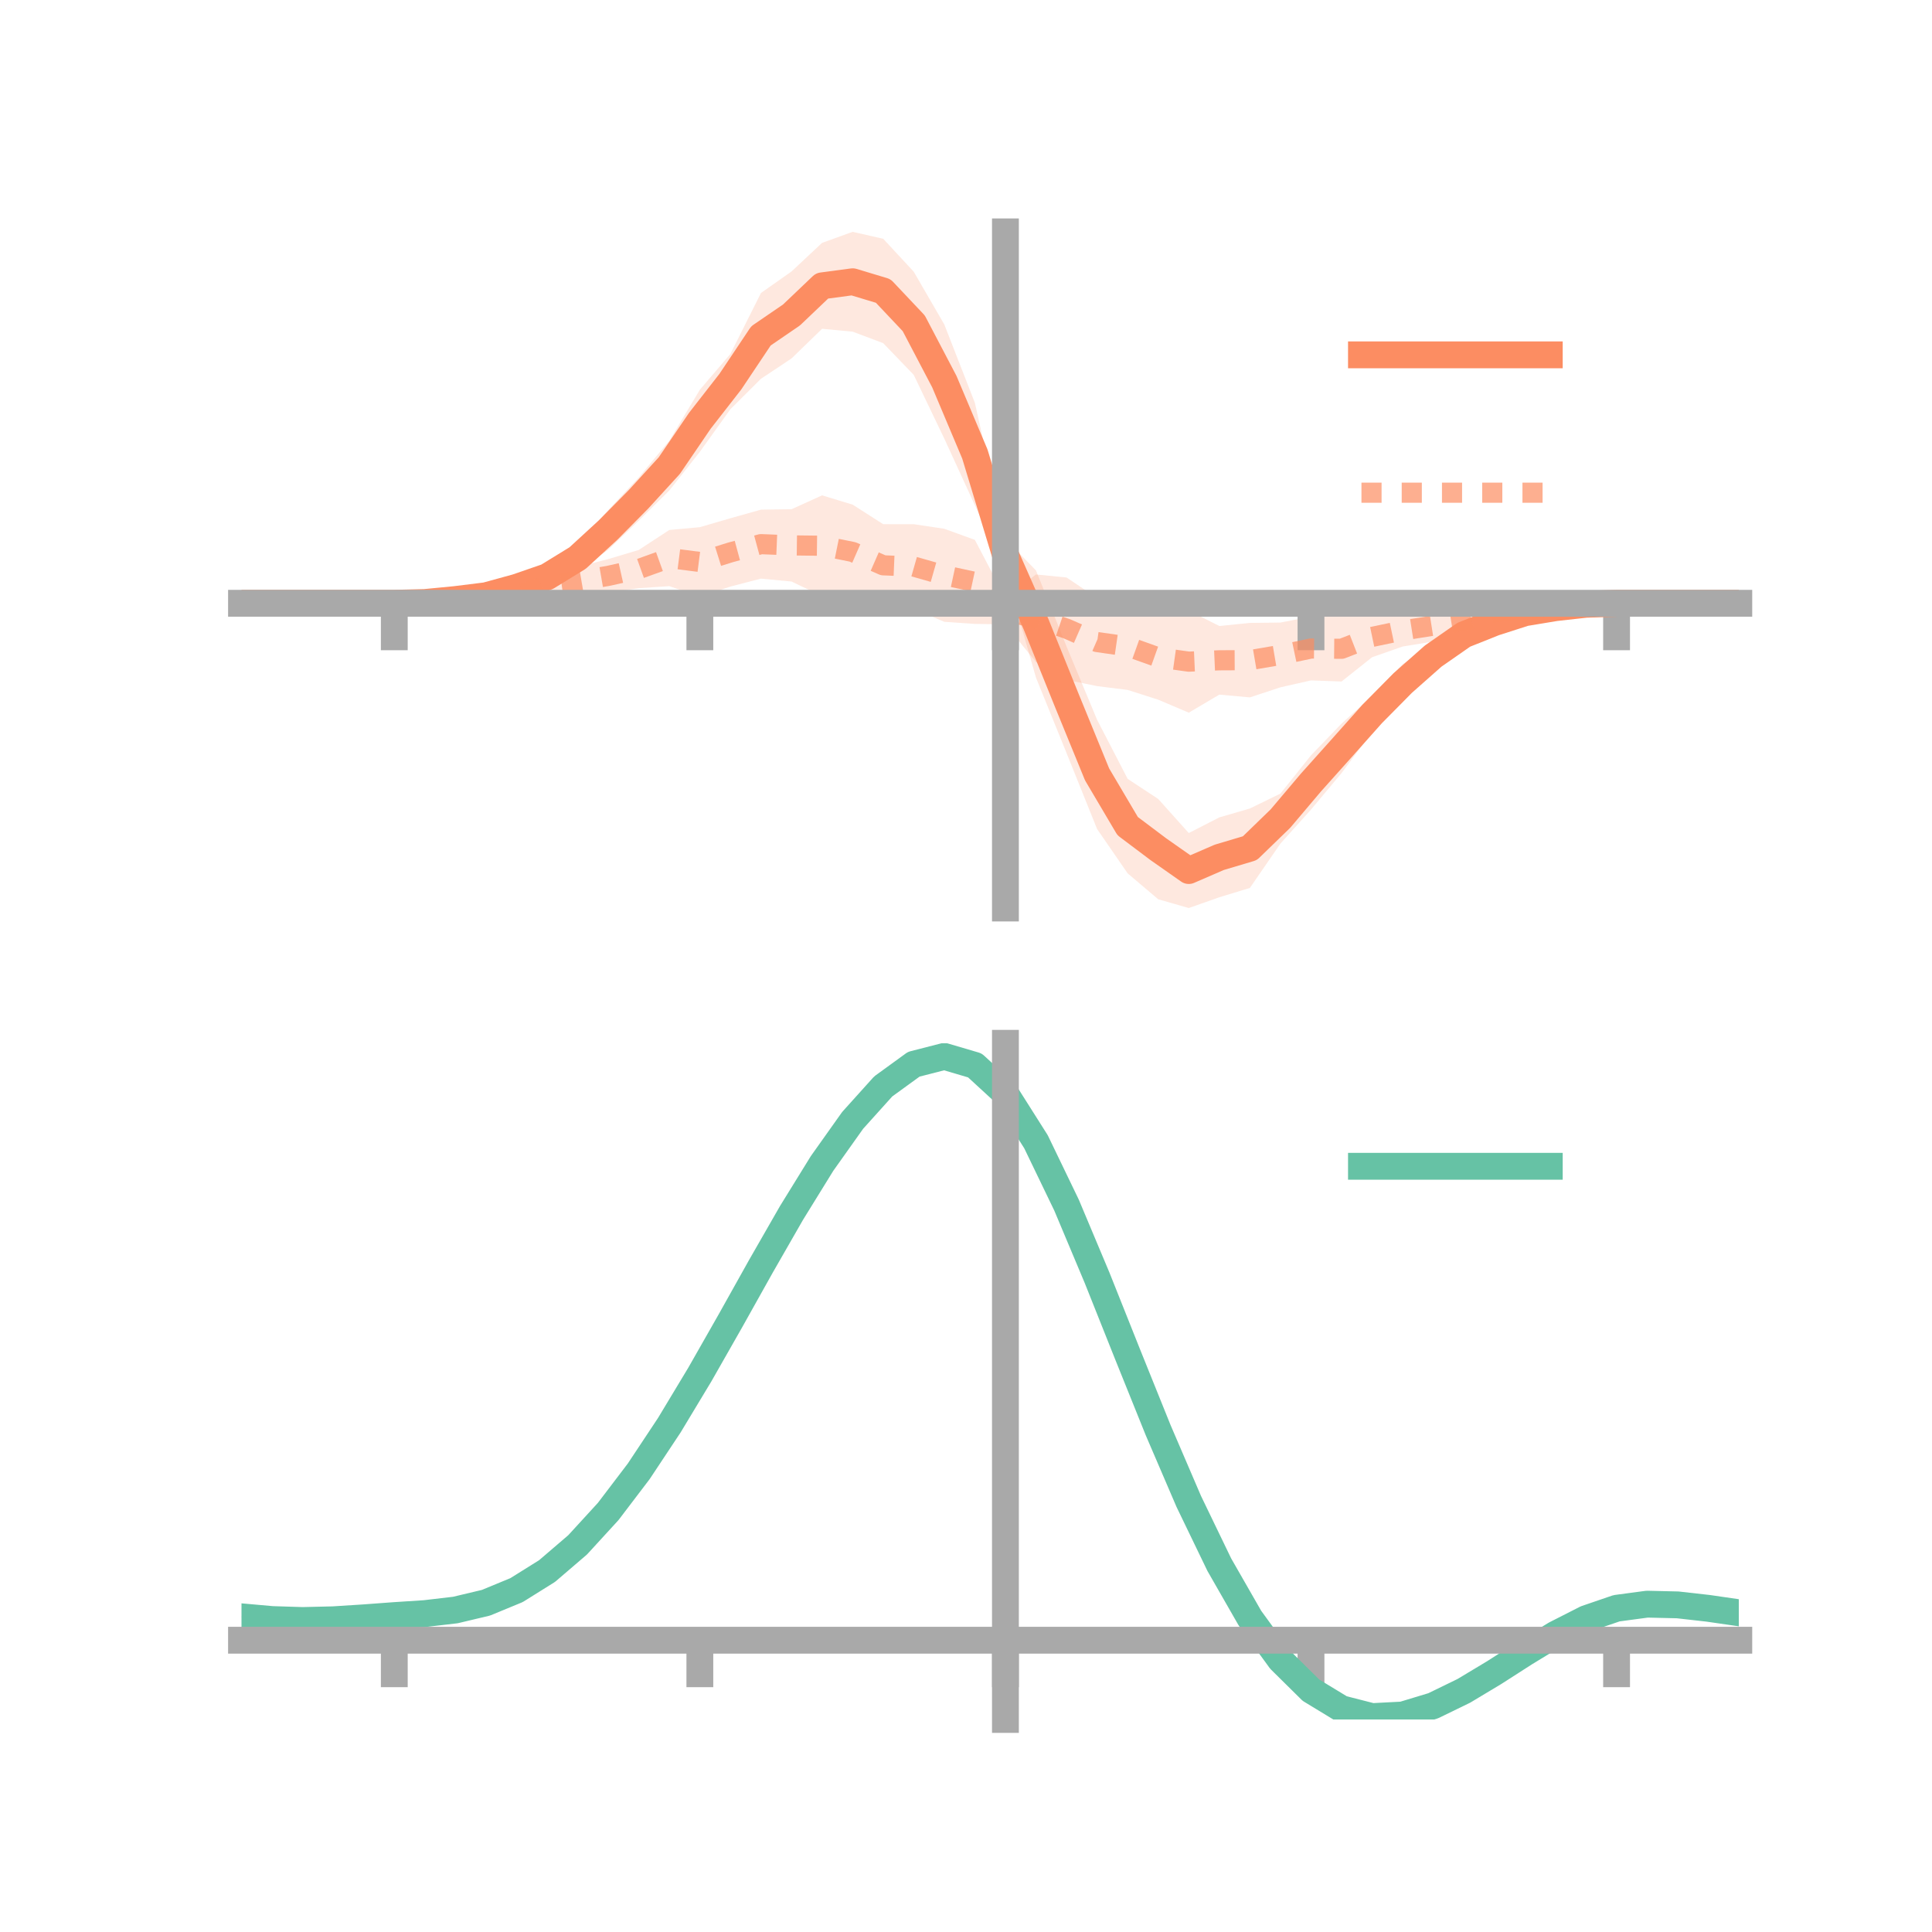 <?xml version="1.0" encoding="utf-8" standalone="no"?>
<!DOCTYPE svg PUBLIC "-//W3C//DTD SVG 1.1//EN"
  "http://www.w3.org/Graphics/SVG/1.1/DTD/svg11.dtd">
<!-- Created with matplotlib (https://matplotlib.org/) -->
<svg height="144pt" version="1.1" viewBox="0 0 144 144" width="144pt" xmlns="http://www.w3.org/2000/svg" xmlns:xlink="http://www.w3.org/1999/xlink">
 <defs>
  <style type="text/css">*{stroke-linecap:butt;stroke-linejoin:round;}</style>
 </defs>
 <g id="figure_1">
  <g id="patch_1">
   <path d="M 0 144 
L 144 144 
L 144 0 
L 0 0 
z
" style="fill:none;"/>
  </g>
  <g id="axes_1">
   <g id="patch_2">
    <path d="M 18 67.68 
L 129.6 67.68 
L 129.6 17.28 
L 18 17.28 
z
" style="fill:none;"/>
   </g>
   <g id="PolyCollection_1">
    <path clip-path="url(#pd13a293b81)" d="M 18 44.963 
L 18 44.963 
L 20.278 44.963 
L 22.555 44.963 
L 24.833 44.963 
L 27.11 44.963 
L 29.388 44.962 
L 31.665 44.842 
L 33.943 44.484 
L 36.22 44.044 
L 38.498 43.173 
L 40.776 42.185 
L 43.053 40.585 
L 45.331 38.021 
L 47.608 35.588 
L 49.886 32.849 
L 52.163 29.049 
L 54.441 26.381 
L 56.718 21.837 
L 58.996 20.233 
L 61.273 18.101 
L 63.551 17.28 
L 65.829 17.796 
L 68.106 20.252 
L 70.384 24.186 
L 72.661 30.023 
L 74.939 40.186 
L 77.216 42.516 
L 79.494 48.186 
L 81.771 53.649 
L 84.049 58.052 
L 86.327 59.551 
L 88.604 62.091 
L 90.882 60.923 
L 93.159 60.261 
L 95.437 59.149 
L 97.714 56.298 
L 99.992 53.932 
L 102.269 51.874 
L 104.547 49.496 
L 106.824 47.99 
L 109.102 46.498 
L 111.38 45.846 
L 113.657 45.305 
L 115.935 45.091 
L 118.212 44.968 
L 120.49 44.962 
L 122.767 44.963 
L 125.045 44.963 
L 127.322 44.963 
L 129.6 44.963 
L 129.6 44.963 
L 129.6 44.963 
L 127.322 44.963 
L 125.045 44.963 
L 122.767 44.963 
L 120.49 44.968 
L 118.212 45.111 
L 115.935 45.494 
L 113.657 46.034 
L 111.38 46.957 
L 109.102 48.125 
L 106.824 49.806 
L 104.547 52.331 
L 102.269 54.563 
L 99.992 57.619 
L 97.714 60.342 
L 95.437 62.875 
L 93.159 66.181 
L 90.882 66.876 
L 88.604 67.68 
L 86.327 67.026 
L 84.049 65.096 
L 81.771 61.792 
L 79.494 56.127 
L 77.216 50.508 
L 74.939 42.527 
L 72.661 37.657 
L 70.384 32.696 
L 68.106 27.943 
L 65.829 25.577 
L 63.551 24.72 
L 61.273 24.507 
L 58.996 26.716 
L 56.718 28.231 
L 54.441 30.499 
L 52.163 33.676 
L 49.886 36.558 
L 47.608 38.809 
L 45.331 40.979 
L 43.053 42.601 
L 40.776 43.796 
L 38.498 44.382 
L 36.22 44.763 
L 33.943 44.888 
L 31.665 44.971 
L 29.388 44.964 
L 27.11 44.963 
L 24.833 44.963 
L 22.555 44.963 
L 20.278 44.963 
L 18 44.963 
z
" style="fill:#fc8d62;fill-opacity:0.2;"/>
   </g>
   <g id="PolyCollection_2">
    <path clip-path="url(#pd13a293b81)" d="M 18 44.963 
L 18 44.963 
L 20.278 44.963 
L 22.555 44.963 
L 24.833 44.963 
L 27.11 44.963 
L 29.388 44.962 
L 31.665 44.88 
L 33.943 44.59 
L 36.22 44.193 
L 38.498 43.767 
L 40.776 42.832 
L 43.053 42.254 
L 45.331 41.672 
L 47.608 40.99 
L 49.886 39.501 
L 52.163 39.292 
L 54.441 38.627 
L 56.718 37.986 
L 58.996 37.955 
L 61.273 36.921 
L 63.551 37.613 
L 65.829 39.07 
L 68.106 39.071 
L 70.384 39.412 
L 72.661 40.24 
L 74.939 44.588 
L 77.216 42.817 
L 79.494 43.043 
L 81.771 44.569 
L 84.049 44.941 
L 86.327 45.843 
L 88.604 45.512 
L 90.882 46.658 
L 93.159 46.429 
L 95.437 46.402 
L 97.714 45.959 
L 99.992 45.922 
L 102.269 45.954 
L 104.547 45.795 
L 106.824 45.452 
L 109.102 45.574 
L 111.38 45.07 
L 113.657 45.008 
L 115.935 44.962 
L 118.212 44.93 
L 120.49 44.963 
L 122.767 44.963 
L 125.045 44.963 
L 127.322 44.963 
L 129.6 44.963 
L 129.6 44.963 
L 129.6 44.963 
L 127.322 44.963 
L 125.045 44.963 
L 122.767 44.963 
L 120.49 44.967 
L 118.212 45.074 
L 115.935 45.392 
L 113.657 45.731 
L 111.38 46.223 
L 109.102 46.964 
L 106.824 47.814 
L 104.547 48.188 
L 102.269 48.985 
L 99.992 50.795 
L 97.714 50.713 
L 95.437 51.228 
L 93.159 51.98 
L 90.882 51.773 
L 88.604 53.119 
L 86.327 52.151 
L 84.049 51.423 
L 81.771 51.139 
L 79.494 50.671 
L 77.216 49.348 
L 74.939 46.538 
L 72.661 46.502 
L 70.384 46.346 
L 68.106 45.387 
L 65.829 45.2 
L 63.551 44.663 
L 61.273 44.434 
L 58.996 43.344 
L 56.718 43.127 
L 54.441 43.719 
L 52.163 44.48 
L 49.886 43.688 
L 47.608 43.84 
L 45.331 44.175 
L 43.053 44.38 
L 40.776 44.449 
L 38.498 44.977 
L 36.22 45.016 
L 33.943 44.994 
L 31.665 45.015 
L 29.388 44.963 
L 27.11 44.963 
L 24.833 44.963 
L 22.555 44.963 
L 20.278 44.963 
L 18 44.963 
z
" style="fill:#fc8d62;fill-opacity:0.2;"/>
   </g>
   <g id="matplotlib.axis_1">
    <g id="xtick_1">
     <g id="line2d_1">
      <defs>
       <path d="M 0 0 
L 0 3.5 
" id="m497db1bd7c" style="stroke:#a9a9a9;stroke-width:2;"/>
      </defs>
      <g>
       <use style="fill:#a9a9a9;stroke:#a9a9a9;stroke-width:2;" x="29.388" xlink:href="#m497db1bd7c" y="44.963"/>
      </g>
     </g>
    </g>
    <g id="xtick_2">
     <g id="line2d_2">
      <g>
       <use style="fill:#a9a9a9;stroke:#a9a9a9;stroke-width:2;" x="52.163" xlink:href="#m497db1bd7c" y="44.963"/>
      </g>
     </g>
    </g>
    <g id="xtick_3">
     <g id="line2d_3">
      <g>
       <use style="fill:#a9a9a9;stroke:#a9a9a9;stroke-width:2;" x="74.939" xlink:href="#m497db1bd7c" y="44.963"/>
      </g>
     </g>
    </g>
    <g id="xtick_4">
     <g id="line2d_4">
      <g>
       <use style="fill:#a9a9a9;stroke:#a9a9a9;stroke-width:2;" x="97.714" xlink:href="#m497db1bd7c" y="44.963"/>
      </g>
     </g>
    </g>
    <g id="xtick_5">
     <g id="line2d_5">
      <g>
       <use style="fill:#a9a9a9;stroke:#a9a9a9;stroke-width:2;" x="120.49" xlink:href="#m497db1bd7c" y="44.963"/>
      </g>
     </g>
    </g>
   </g>
   <g id="matplotlib.axis_2"/>
   <g id="line2d_6">
    <path clip-path="url(#pd13a293b81)" d="M 18 44.963 
L 20.278 44.963 
L 22.555 44.963 
L 24.833 44.963 
L 27.11 44.963 
L 29.388 44.963 
L 31.665 44.907 
L 33.943 44.686 
L 36.22 44.403 
L 38.498 43.778 
L 40.776 42.991 
L 43.053 41.593 
L 45.331 39.5 
L 47.608 37.198 
L 49.886 34.704 
L 52.163 31.362 
L 54.441 28.44 
L 56.718 25.034 
L 58.996 23.474 
L 61.273 21.304 
L 63.551 21 
L 65.829 21.686 
L 68.106 24.097 
L 70.384 28.441 
L 72.661 33.84 
L 74.939 41.356 
L 77.216 46.512 
L 79.494 52.157 
L 81.771 57.72 
L 84.049 61.574 
L 86.327 63.288 
L 88.604 64.886 
L 90.882 63.899 
L 93.159 63.221 
L 95.437 61.012 
L 97.714 58.32 
L 99.992 55.776 
L 102.269 53.218 
L 104.547 50.913 
L 106.824 48.898 
L 109.102 47.311 
L 111.38 46.402 
L 113.657 45.67 
L 115.935 45.293 
L 118.212 45.039 
L 120.49 44.965 
L 122.767 44.963 
L 125.045 44.963 
L 127.322 44.963 
L 129.6 44.963 
" style="fill:none;stroke:#fc8d62;stroke-linecap:square;stroke-width:2;"/>
   </g>
   <g id="line2d_7">
    <path clip-path="url(#pd13a293b81)" d="M 18 44.963 
L 20.278 44.963 
L 22.555 44.963 
L 24.833 44.963 
L 27.11 44.963 
L 29.388 44.963 
L 31.665 44.947 
L 33.943 44.792 
L 36.22 44.604 
L 38.498 44.372 
L 40.776 43.64 
L 43.053 43.317 
L 45.331 42.923 
L 47.608 42.415 
L 49.886 41.594 
L 52.163 41.886 
L 54.441 41.173 
L 56.718 40.557 
L 58.996 40.65 
L 61.273 40.677 
L 63.551 41.138 
L 65.829 42.135 
L 68.106 42.229 
L 70.384 42.879 
L 72.661 43.371 
L 74.939 45.563 
L 77.216 46.083 
L 79.494 46.857 
L 81.771 47.854 
L 84.049 48.182 
L 86.327 48.997 
L 88.604 49.316 
L 90.882 49.215 
L 93.159 49.204 
L 95.437 48.815 
L 97.714 48.336 
L 99.992 48.358 
L 102.269 47.47 
L 104.547 46.992 
L 106.824 46.633 
L 109.102 46.269 
L 111.38 45.646 
L 113.657 45.37 
L 115.935 45.177 
L 118.212 45.002 
L 120.49 44.965 
L 122.767 44.963 
L 125.045 44.963 
L 127.322 44.963 
L 129.6 44.963 
" style="fill:none;stroke:#fc8d62;stroke-dasharray:1.5,1.5;stroke-dashoffset:0;stroke-opacity:0.7;stroke-width:1.5;"/>
   </g>
   <g id="patch_3">
    <path d="M 74.939 67.68 
L 74.939 17.28 
" style="fill:none;stroke:#a9a9a9;stroke-linecap:square;stroke-linejoin:miter;stroke-width:2;"/>
   </g>
   <g id="patch_4">
    <path d="M 129.6 67.68 
L 129.6 17.28 
" style="fill:none;"/>
   </g>
   <g id="patch_5">
    <path d="M 18 44.963 
L 129.6 44.963 
" style="fill:none;stroke:#a9a9a9;stroke-linecap:square;stroke-linejoin:miter;stroke-width:2;"/>
   </g>
   <g id="patch_6">
    <path d="M 18 17.28 
L 129.6 17.28 
" style="fill:none;"/>
   </g>
   <g id="legend_1">
    <g id="line2d_8">
     <path d="M 101.475 26.449 
L 115.475 26.449 
" style="fill:none;stroke:#fc8d62;stroke-linecap:square;stroke-width:2;"/>
    </g>
    <g id="line2d_9"/>
    <g id="text_1">
     <!--   -->
     <g transform="translate(121.075 28.899)scale(0.07 -0.07)">
      <defs>
       <path id="DejaVuSans-32"/>
      </defs>
      <use xlink:href="#DejaVuSans-32"/>
     </g>
    </g>
    <g id="line2d_10">
     <path d="M 101.475 36.724 
L 115.475 36.724 
" style="fill:none;stroke:#fc8d62;stroke-dasharray:1.5,1.5;stroke-dashoffset:0;stroke-opacity:0.7;stroke-width:1.5;"/>
    </g>
    <g id="line2d_11"/>
    <g id="text_2">
     <!--   -->
     <g transform="translate(121.075 39.174)scale(0.07 -0.07)">
      <use xlink:href="#DejaVuSans-32"/>
     </g>
    </g>
   </g>
  </g>
  <g id="axes_2">
   <g id="patch_7">
    <path d="M 18 128.16 
L 129.6 128.16 
L 129.6 77.76 
L 18 77.76 
z
" style="fill:none;"/>
   </g>
   <g id="PolyCollection_3">
    <path clip-path="url(#p88875d98be)" d="M 18 120.551 
L 18 120.464 
L 20.278 120.676 
L 22.555 120.751 
L 24.833 120.691 
L 27.11 120.538 
L 29.388 120.362 
L 31.665 120.209 
L 33.943 119.937 
L 36.22 119.388 
L 38.498 118.436 
L 40.776 116.99 
L 43.053 115 
L 45.331 112.456 
L 47.608 109.39 
L 49.886 105.871 
L 52.163 101.997 
L 54.441 97.899 
L 56.718 93.731 
L 58.996 89.668 
L 61.273 85.899 
L 63.551 82.622 
L 65.829 80.041 
L 68.106 78.355 
L 70.384 77.76 
L 72.661 78.442 
L 74.939 80.569 
L 77.216 84.219 
L 79.494 89.013 
L 81.771 94.515 
L 84.049 100.318 
L 86.327 106.063 
L 88.604 111.452 
L 90.882 116.25 
L 93.159 120.29 
L 95.437 123.467 
L 97.714 125.745 
L 99.992 127.142 
L 102.269 127.73 
L 104.547 127.618 
L 106.824 126.941 
L 109.102 125.85 
L 111.38 124.506 
L 113.657 123.072 
L 115.935 121.706 
L 118.212 120.562 
L 120.49 119.789 
L 122.767 119.486 
L 125.045 119.543 
L 127.322 119.809 
L 129.6 120.151 
L 129.6 120.261 
L 129.6 120.261 
L 127.322 119.942 
L 125.045 119.692 
L 122.767 119.644 
L 120.49 119.952 
L 118.212 120.737 
L 115.935 121.912 
L 113.657 123.326 
L 111.38 124.813 
L 109.102 126.206 
L 106.824 127.333 
L 104.547 128.035 
L 102.269 128.16 
L 99.992 127.584 
L 97.714 126.214 
L 95.437 123.993 
L 93.159 120.911 
L 90.882 117.003 
L 88.604 112.365 
L 86.327 107.154 
L 84.049 101.592 
L 81.771 95.969 
L 79.494 90.632 
L 77.216 85.978 
L 74.939 82.436 
L 72.661 80.376 
L 70.384 79.717 
L 68.106 80.29 
L 65.829 81.912 
L 63.551 84.391 
L 61.273 87.531 
L 58.996 91.137 
L 56.718 95.018 
L 54.441 98.993 
L 52.163 102.897 
L 49.886 106.585 
L 47.608 109.936 
L 45.331 112.858 
L 43.053 115.289 
L 40.776 117.201 
L 38.498 118.601 
L 36.22 119.53 
L 33.943 120.066 
L 31.665 120.327 
L 29.388 120.471 
L 27.11 120.631 
L 24.833 120.767 
L 22.555 120.816 
L 20.278 120.745 
L 18 120.551 
z
" style="fill:#66c2a5;fill-opacity:0.2;"/>
   </g>
   <g id="matplotlib.axis_3">
    <g id="xtick_6">
     <g id="line2d_12">
      <g>
       <use style="fill:#a9a9a9;stroke:#a9a9a9;stroke-width:2;" x="29.388" xlink:href="#m497db1bd7c" y="122.251"/>
      </g>
     </g>
    </g>
    <g id="xtick_7">
     <g id="line2d_13">
      <g>
       <use style="fill:#a9a9a9;stroke:#a9a9a9;stroke-width:2;" x="52.163" xlink:href="#m497db1bd7c" y="122.251"/>
      </g>
     </g>
    </g>
    <g id="xtick_8">
     <g id="line2d_14">
      <g>
       <use style="fill:#a9a9a9;stroke:#a9a9a9;stroke-width:2;" x="74.939" xlink:href="#m497db1bd7c" y="122.251"/>
      </g>
     </g>
    </g>
    <g id="xtick_9">
     <g id="line2d_15">
      <g>
       <use style="fill:#a9a9a9;stroke:#a9a9a9;stroke-width:2;" x="97.714" xlink:href="#m497db1bd7c" y="122.251"/>
      </g>
     </g>
    </g>
    <g id="xtick_10">
     <g id="line2d_16">
      <g>
       <use style="fill:#a9a9a9;stroke:#a9a9a9;stroke-width:2;" x="120.49" xlink:href="#m497db1bd7c" y="122.251"/>
      </g>
     </g>
    </g>
   </g>
   <g id="matplotlib.axis_4"/>
   <g id="line2d_17">
    <path clip-path="url(#p88875d98be)" d="M 18 120.508 
L 20.278 120.711 
L 22.555 120.783 
L 24.833 120.729 
L 27.11 120.584 
L 29.388 120.416 
L 31.665 120.268 
L 33.943 120.001 
L 36.22 119.459 
L 38.498 118.519 
L 40.776 117.096 
L 43.053 115.144 
L 45.331 112.657 
L 47.608 109.663 
L 49.886 106.228 
L 52.163 102.447 
L 54.441 98.446 
L 56.718 94.375 
L 58.996 90.403 
L 61.273 86.715 
L 63.551 83.507 
L 65.829 80.977 
L 68.106 79.323 
L 70.384 78.738 
L 72.661 79.409 
L 74.939 81.502 
L 77.216 85.098 
L 79.494 89.822 
L 81.771 95.242 
L 84.049 100.955 
L 86.327 106.608 
L 88.604 111.909 
L 90.882 116.627 
L 93.159 120.6 
L 95.437 123.73 
L 97.714 125.979 
L 99.992 127.363 
L 102.269 127.945 
L 104.547 127.826 
L 106.824 127.137 
L 109.102 126.028 
L 111.38 124.66 
L 113.657 123.199 
L 115.935 121.809 
L 118.212 120.65 
L 120.49 119.87 
L 122.767 119.565 
L 125.045 119.618 
L 127.322 119.875 
L 129.6 120.206 
" style="fill:none;stroke:#66c2a5;stroke-linecap:square;stroke-width:2;"/>
   </g>
   <g id="patch_8">
    <path d="M 74.939 128.16 
L 74.939 77.76 
" style="fill:none;stroke:#a9a9a9;stroke-linecap:square;stroke-linejoin:miter;stroke-width:2;"/>
   </g>
   <g id="patch_9">
    <path d="M 129.6 128.16 
L 129.6 77.76 
" style="fill:none;"/>
   </g>
   <g id="patch_10">
    <path d="M 18 122.251 
L 129.6 122.251 
" style="fill:none;stroke:#a9a9a9;stroke-linecap:square;stroke-linejoin:miter;stroke-width:2;"/>
   </g>
   <g id="patch_11">
    <path d="M 18 77.76 
L 129.6 77.76 
" style="fill:none;"/>
   </g>
   <g id="legend_2">
    <g id="line2d_18">
     <path d="M 101.475 86.929 
L 115.475 86.929 
" style="fill:none;stroke:#66c2a5;stroke-linecap:square;stroke-width:2;"/>
    </g>
    <g id="line2d_19"/>
    <g id="text_3">
     <!--   -->
     <g transform="translate(121.075 89.379)scale(0.07 -0.07)">
      <use xlink:href="#DejaVuSans-32"/>
     </g>
    </g>
   </g>
  </g>
 </g>
 <defs>
  <clipPath id="pd13a293b81">
   <rect height="50.4" width="111.6" x="18" y="17.28"/>
  </clipPath>
  <clipPath id="p88875d98be">
   <rect height="50.4" width="111.6" x="18" y="77.76"/>
  </clipPath>
 </defs>
</svg>
